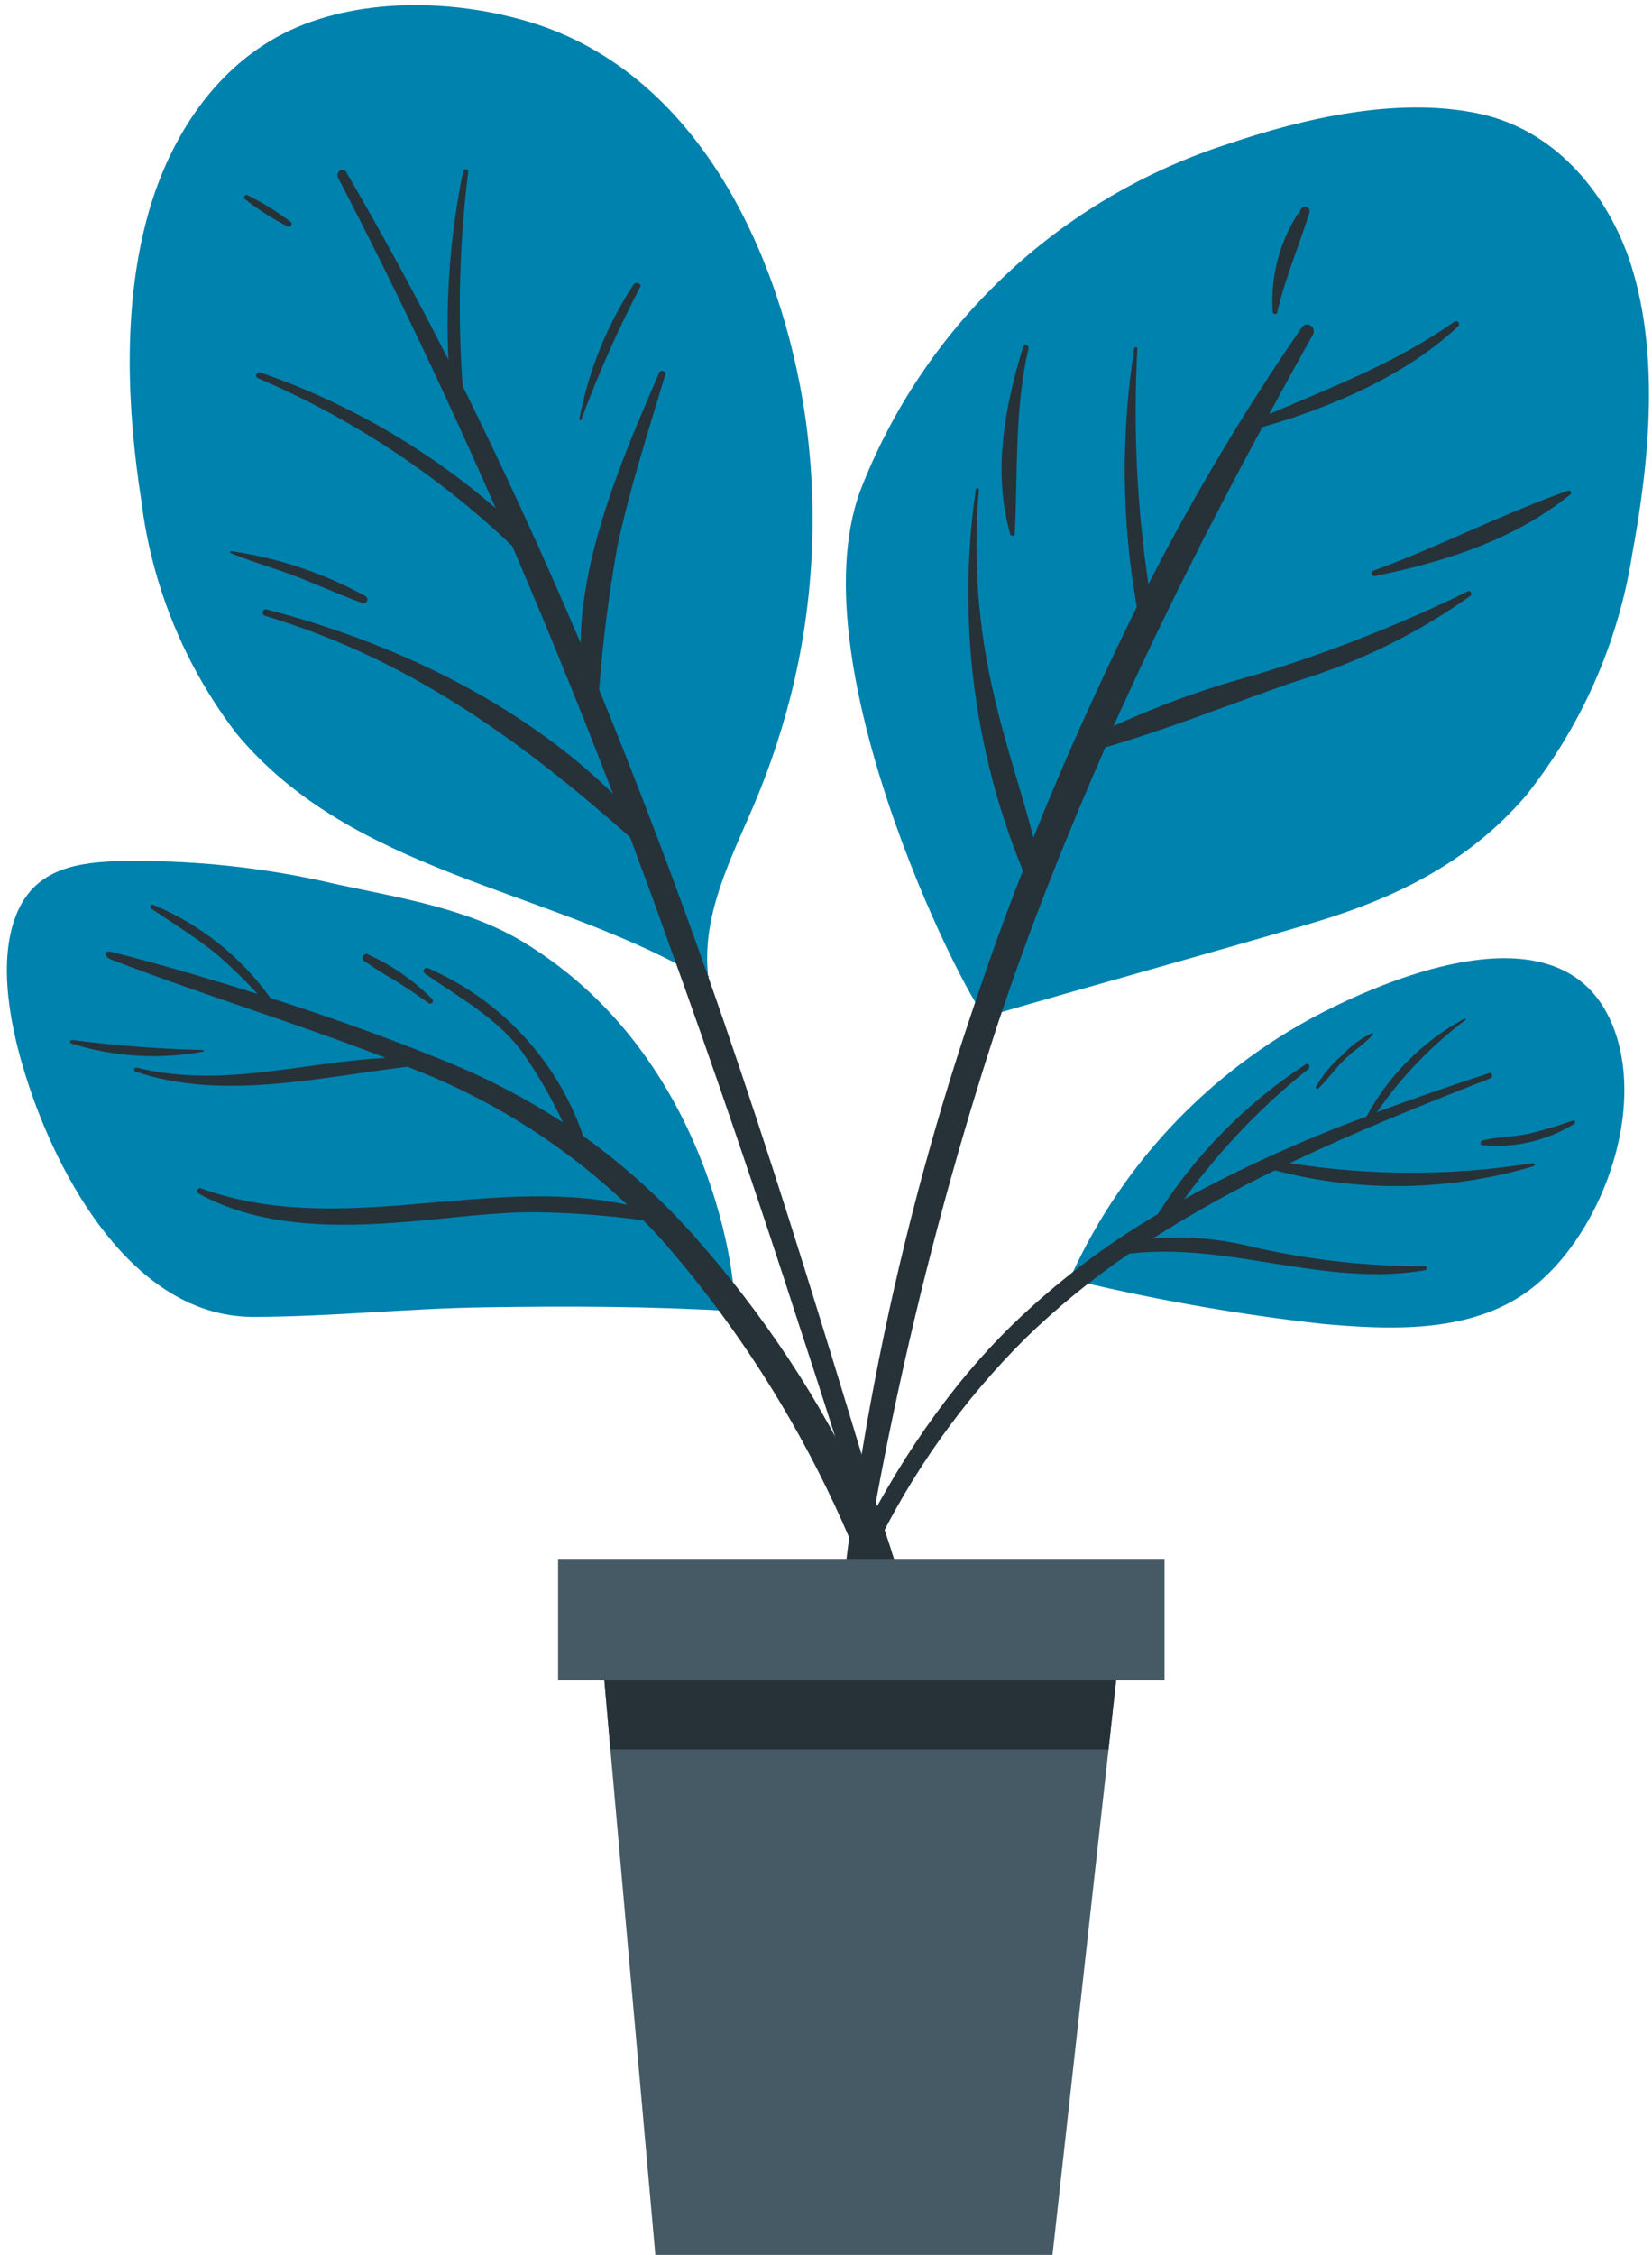 <svg width="203" height="277" viewBox="0 0 203 277" fill="none" xmlns="http://www.w3.org/2000/svg">
<path d="M98.932 51.061C100.593 62.506 99.998 74.164 97.182 85.383C95.863 90.58 94.1 95.655 91.911 100.552C89.162 106.846 86.299 112.958 87.004 119.841C87.663 120.271 85.391 120.203 85.3 119.547C66.874 109.087 43.245 107.163 29.068 90.115C22.68 81.784 18.64 71.905 17.367 61.498C15.618 50.314 15.095 37.952 18.026 26.949C20.457 17.712 25.932 8.656 34.816 4.128C43.7 -0.4 55.764 -0.174 65.306 2.77C85.777 9.086 96.024 31.296 98.932 51.061Z" fill="#0082AE"/>
<path d="M108.383 186.969C105.884 178.622 103.347 170.283 100.772 161.951C95.728 145.628 90.48 129.373 84.641 113.298C81.157 103.684 77.484 94.152 73.622 84.704C74.075 78.752 74.833 72.828 75.894 66.954C77.439 59.845 79.665 52.962 81.756 46.012C81.892 45.582 81.188 45.355 81.006 45.763C76.871 55.362 71.463 67.633 71.35 78.999C66.806 68.312 61.974 57.785 56.854 47.416C56.219 38.645 56.448 29.834 57.536 21.108C57.535 21.035 57.508 20.964 57.461 20.908C57.414 20.852 57.348 20.814 57.276 20.801C57.203 20.787 57.129 20.799 57.064 20.835C57 20.87 56.95 20.927 56.923 20.995C55.349 28.625 54.738 36.42 55.105 44.201C51.152 36.413 46.964 28.723 42.541 21.131C42.132 20.451 41.2 21.131 41.541 21.832C48.471 35.122 54.878 48.684 60.921 62.426C52.437 55.093 42.629 49.438 32.021 45.763C31.567 45.582 31.226 46.261 31.681 46.442C43.258 51.395 53.847 58.381 62.943 67.067C67.26 77.119 71.388 87.262 75.326 97.495C63.784 86.175 48.062 78.817 32.748 74.855C32.226 74.719 32.09 75.512 32.589 75.648C50.266 80.945 63.966 90.93 77.416 102.816C78.961 106.959 80.506 111.102 81.96 115.245C87.64 130.972 93.055 146.82 98.205 162.789C100.689 170.336 103.127 177.973 105.521 185.701C108.088 193.942 110.065 202.636 113.473 210.605C113.791 211.352 115.154 211.193 114.972 210.265C113.178 202.392 110.979 194.617 108.383 186.969Z" fill="#263238"/>
<path d="M77.825 34.986C74.56 39.998 72.306 45.597 71.191 51.468C71.191 51.627 71.395 51.717 71.463 51.468C73.514 45.935 75.912 40.536 78.643 35.303C78.938 34.85 78.143 34.511 77.825 34.986Z" fill="#263238"/>
<path d="M44.949 73.248C39.826 70.417 34.229 68.538 28.432 67.701C28.273 67.701 28.182 67.905 28.432 67.973C31.09 69.06 33.884 69.829 36.565 70.871C39.246 71.912 41.904 73.135 44.631 74.108C44.735 74.117 44.839 74.092 44.927 74.036C45.016 73.98 45.083 73.897 45.119 73.799C45.155 73.701 45.158 73.594 45.127 73.495C45.097 73.395 45.034 73.309 44.949 73.248Z" fill="#263238"/>
<path d="M35.702 27.244C34.041 25.98 32.26 24.881 30.386 23.961C30.323 23.939 30.256 23.938 30.193 23.958C30.13 23.979 30.076 24.02 30.04 24.074C30.003 24.129 29.986 24.195 29.991 24.26C29.996 24.326 30.023 24.388 30.068 24.436C31.707 25.722 33.465 26.851 35.316 27.809C35.657 28.013 36.043 27.447 35.702 27.244Z" fill="#263238"/>
<path d="M161.048 113.434C147.78 117.351 134.443 120.973 121.175 124.867C120.016 125.207 97.591 82.372 105.702 60.298C109.562 50.3 115.614 41.288 123.417 33.92C131.219 26.553 140.576 21.015 150.801 17.712C160.276 14.497 171.908 11.803 181.928 13.999C190.834 15.969 197.105 23.214 200.104 31.568C204.034 42.888 202.717 56.472 200.581 67.996C198.879 78.863 194.378 89.106 187.517 97.722C180.383 106.008 171.386 110.378 161.048 113.434Z" fill="#0082AE"/>
<path d="M180.224 72.704C171.833 76.797 163.126 80.211 154.187 82.915C148.234 84.515 142.428 86.613 136.829 89.186C142.441 76.734 148.575 64.554 155.119 52.464C163.684 49.996 172.704 46.148 179.156 40.103C179.194 40.072 179.224 40.033 179.247 39.99C179.269 39.947 179.283 39.9 179.287 39.852C179.291 39.803 179.286 39.755 179.271 39.709C179.257 39.662 179.233 39.619 179.202 39.582C179.17 39.545 179.132 39.514 179.089 39.492C179.046 39.469 178.998 39.456 178.95 39.452C178.901 39.447 178.852 39.453 178.806 39.467C178.76 39.482 178.716 39.506 178.679 39.537C171.613 44.518 163.798 47.506 155.959 50.857C157.731 47.597 159.503 44.359 161.321 41.122C161.821 40.216 160.594 39.333 159.981 40.193C153.005 50.289 146.706 60.832 141.123 71.754C139.691 62.187 139.235 52.501 139.76 42.842C139.76 42.593 139.419 42.571 139.374 42.842C137.726 53.353 137.833 64.063 139.692 74.538C135.148 83.798 130.808 93.284 126.991 102.884C125.492 97.11 123.515 91.428 122.197 85.609C120.191 77.284 119.547 68.691 120.289 60.162C120.289 59.913 119.948 59.89 119.903 60.162C117.623 75.989 119.623 92.136 125.696 106.936C123.424 112.709 121.357 118.505 119.425 124.324C109.419 153.969 103.488 184.829 101.795 216.061C101.795 216.211 101.854 216.355 101.961 216.461C102.068 216.567 102.212 216.627 102.363 216.627C102.513 216.627 102.658 216.567 102.764 216.461C102.871 216.355 102.931 216.211 102.931 216.061C106.407 185.282 113.03 154.938 122.697 125.501C126.537 113.977 130.967 102.861 135.829 91.79C143.668 89.526 151.483 86.356 159.185 83.707C166.887 81.394 174.155 77.838 180.701 73.18C180.764 73.117 180.8 73.031 180.8 72.942C180.8 72.853 180.764 72.767 180.701 72.704C180.638 72.641 180.552 72.606 180.463 72.606C180.373 72.606 180.287 72.641 180.224 72.704Z" fill="#263238"/>
<path d="M192.652 60.275C184.541 63.151 176.748 67.181 168.751 70.101C168.364 70.237 168.591 70.826 168.955 70.758C177.543 68.992 186.04 66.343 192.97 60.728C193.22 60.524 192.947 60.162 192.652 60.275Z" fill="#263238"/>
<path d="M126.377 42.82C126.491 42.39 125.855 42.141 125.719 42.593C123.447 50.042 121.97 57.966 124.128 65.573C124.128 65.867 124.696 65.89 124.696 65.573C125.082 57.853 124.651 50.382 126.377 42.82Z" fill="#263238"/>
<path d="M159.912 25.613C157.328 29.319 156.087 33.79 156.391 38.291C156.391 38.563 156.868 38.722 156.936 38.405C157.936 34.126 159.594 30.254 160.912 26.111C160.949 25.984 160.941 25.848 160.887 25.726C160.834 25.605 160.74 25.506 160.621 25.446C160.502 25.387 160.366 25.371 160.236 25.402C160.107 25.432 159.992 25.507 159.912 25.613Z" fill="#263238"/>
<path d="M3.212 132.316C7.098 144.632 16.345 161.635 30.976 161.748C40.473 161.748 50.016 160.706 59.535 160.571C69.714 160.412 79.983 160.435 90.094 161.046C90.934 161.046 88.867 130.64 64.397 115.766C57.581 111.6 49.152 110.287 41.359 108.612C32.431 106.503 23.268 105.551 14.095 105.782C8.461 106.008 3.78 107.185 1.781 112.936C-0.218 118.687 1.327 126.384 3.212 132.316Z" fill="#0082AE"/>
<path d="M13.732 116.92C19.685 118.437 25.683 120.203 31.658 122.082C30.1 120.398 28.454 118.796 26.728 117.283C24.16 115.177 21.343 113.479 18.594 111.6C18.367 111.464 18.594 111.011 18.799 111.124C24.59 113.521 29.589 117.49 33.226 122.58C40.678 124.957 48.039 127.606 55.128 130.504C60.031 132.51 64.732 134.974 69.169 137.862C67.741 134.788 66.037 131.848 64.079 129.078C60.831 124.867 56.446 122.535 52.197 119.569C52.125 119.511 52.077 119.429 52.06 119.339C52.044 119.248 52.06 119.155 52.107 119.075C52.154 118.996 52.227 118.936 52.315 118.906C52.402 118.876 52.497 118.878 52.583 118.913C57.029 120.839 61.022 123.668 64.308 127.219C67.595 130.771 70.101 134.966 71.668 139.538C76.761 143.185 81.418 147.401 85.55 152.103C101.749 170.441 114.518 194.847 114.563 219.729C114.563 220.317 113.609 220.498 113.496 219.864C109.326 195.467 98.654 172.635 82.596 153.756C81.438 152.397 80.324 151.129 79.029 149.884C74.593 149.28 70.124 148.947 65.647 148.888C60.444 148.888 55.264 149.658 50.084 150.065C41.541 150.767 32.09 150.858 24.365 146.579C24.024 146.398 24.365 145.809 24.638 145.945C41.837 152.171 59.854 144.269 77.075 147.982C69.72 140.991 61.1 135.452 51.674 131.659L50.084 131.025C39.065 132.338 27.364 135.213 16.686 131.636C16.653 131.627 16.622 131.612 16.595 131.591C16.568 131.571 16.546 131.545 16.529 131.515C16.512 131.486 16.501 131.453 16.497 131.42C16.492 131.386 16.495 131.352 16.504 131.319C16.513 131.287 16.528 131.256 16.549 131.229C16.57 131.202 16.596 131.18 16.625 131.163C16.655 131.146 16.687 131.135 16.721 131.131C16.755 131.127 16.789 131.129 16.822 131.138C27.205 133.719 37.156 130.459 47.403 129.938C36.248 125.614 24.865 122.173 13.687 117.871C12.732 117.509 12.71 116.649 13.732 116.92Z" fill="#263238"/>
<path d="M8.87 127.742C14.199 128.433 19.561 128.841 24.933 128.965C25.046 128.965 25.092 129.146 24.933 129.169C19.532 130.169 13.966 129.819 8.733 128.15C8.484 128.082 8.62 127.697 8.87 127.742Z" fill="#263238"/>
<path d="M45.131 117.192C48.102 118.518 50.798 120.384 53.083 122.694C53.356 122.943 53.083 123.441 52.674 123.214C51.334 122.241 49.948 121.313 48.539 120.43C47.21 119.681 45.921 118.865 44.677 117.985C44.605 117.911 44.559 117.815 44.547 117.713C44.534 117.611 44.555 117.508 44.606 117.419C44.657 117.33 44.736 117.259 44.831 117.218C44.925 117.177 45.031 117.168 45.131 117.192Z" fill="#263238"/>
<path d="M131.58 156.812C131.399 157.197 131.989 157.582 132.217 157.151C132.261 157.217 132.318 157.272 132.384 157.315C132.451 157.358 132.525 157.387 132.603 157.401C142.453 159.743 152.438 161.482 162.502 162.608C170.591 163.332 179.929 163.762 187.017 159.099C196.628 152.737 202.921 135.779 197.741 125.003C191.607 112.211 173.09 119.162 163.797 123.712C149.513 130.664 138.117 142.373 131.58 156.812Z" fill="#0082AE"/>
<path d="M124.401 162.721C129.793 157.504 135.787 152.944 142.259 149.137C146.933 141.782 153.13 135.507 160.435 130.731C160.798 130.482 161.094 131.048 160.776 131.297C154.987 135.915 149.851 141.292 145.508 147.281C152.715 143.357 160.203 139.967 167.91 137.138C170.667 132.051 174.851 127.873 179.951 125.116C179.951 125.116 180.179 125.116 180.088 125.275C175.876 128.444 172.201 132.266 169.205 136.595C173.749 134.919 178.293 133.335 182.951 131.818C183.359 131.682 183.518 132.316 183.132 132.452C174.953 135.644 166.592 138.995 158.481 142.866C168.37 144.439 178.446 144.439 188.335 142.866C188.608 142.866 188.721 143.206 188.335 143.273C178.02 146.316 167.066 146.48 156.663 143.749C151.499 146.25 146.485 149.047 141.645 152.126C145.717 151.794 149.816 152.131 153.778 153.122C160.772 154.744 167.931 155.549 175.112 155.522C175.385 155.522 175.453 155.975 175.112 156.02C162.73 158.125 151.029 152.533 138.76 153.982C134.205 157.073 129.933 160.558 125.991 164.397C118.336 172.013 112.036 180.87 107.361 190.591C102.181 201.073 99.386 212.167 95.206 222.989C95.179 223.088 95.113 223.172 95.024 223.223C94.934 223.274 94.828 223.288 94.729 223.261C94.629 223.234 94.545 223.168 94.494 223.079C94.442 222.99 94.429 222.884 94.456 222.785C98.137 201.458 108.792 177.935 124.401 162.721Z" fill="#263238"/>
<path d="M161.73 133.448C162.558 131.997 163.635 130.702 164.911 129.622C165.944 128.49 167.185 127.568 168.568 126.905C168.682 126.905 168.75 126.905 168.682 127.109C167.66 128.241 166.251 129.101 165.16 130.188C164.07 131.274 163.138 132.587 162.025 133.674C161.995 133.713 161.951 133.739 161.902 133.745C161.853 133.751 161.803 133.738 161.764 133.708C161.725 133.678 161.699 133.634 161.693 133.585C161.686 133.536 161.7 133.487 161.73 133.448Z" fill="#263238"/>
<path d="M182.155 140.081C183.996 139.628 185.927 139.651 187.79 139.266C189.644 138.826 191.472 138.282 193.265 137.636C193.317 137.623 193.372 137.629 193.42 137.652C193.468 137.676 193.506 137.715 193.528 137.764C193.55 137.813 193.553 137.867 193.538 137.918C193.524 137.97 193.491 138.014 193.447 138.044C190.05 140.131 186.058 141.046 182.087 140.647C181.86 140.602 181.883 140.149 182.155 140.081Z" fill="#263238"/>
<path d="M73.394 196.5L75.008 214.884L80.529 276.963H129.331L136.215 214.884L138.237 196.5H73.394Z" fill="#455A64"/>
<path d="M73.394 196.5L75.008 214.884H136.215L138.237 196.5H73.394Z" fill="#263238"/>
<path d="M68.578 206.394H143.1V191.474H68.578V206.394Z" fill="#455A64"/>
</svg>
